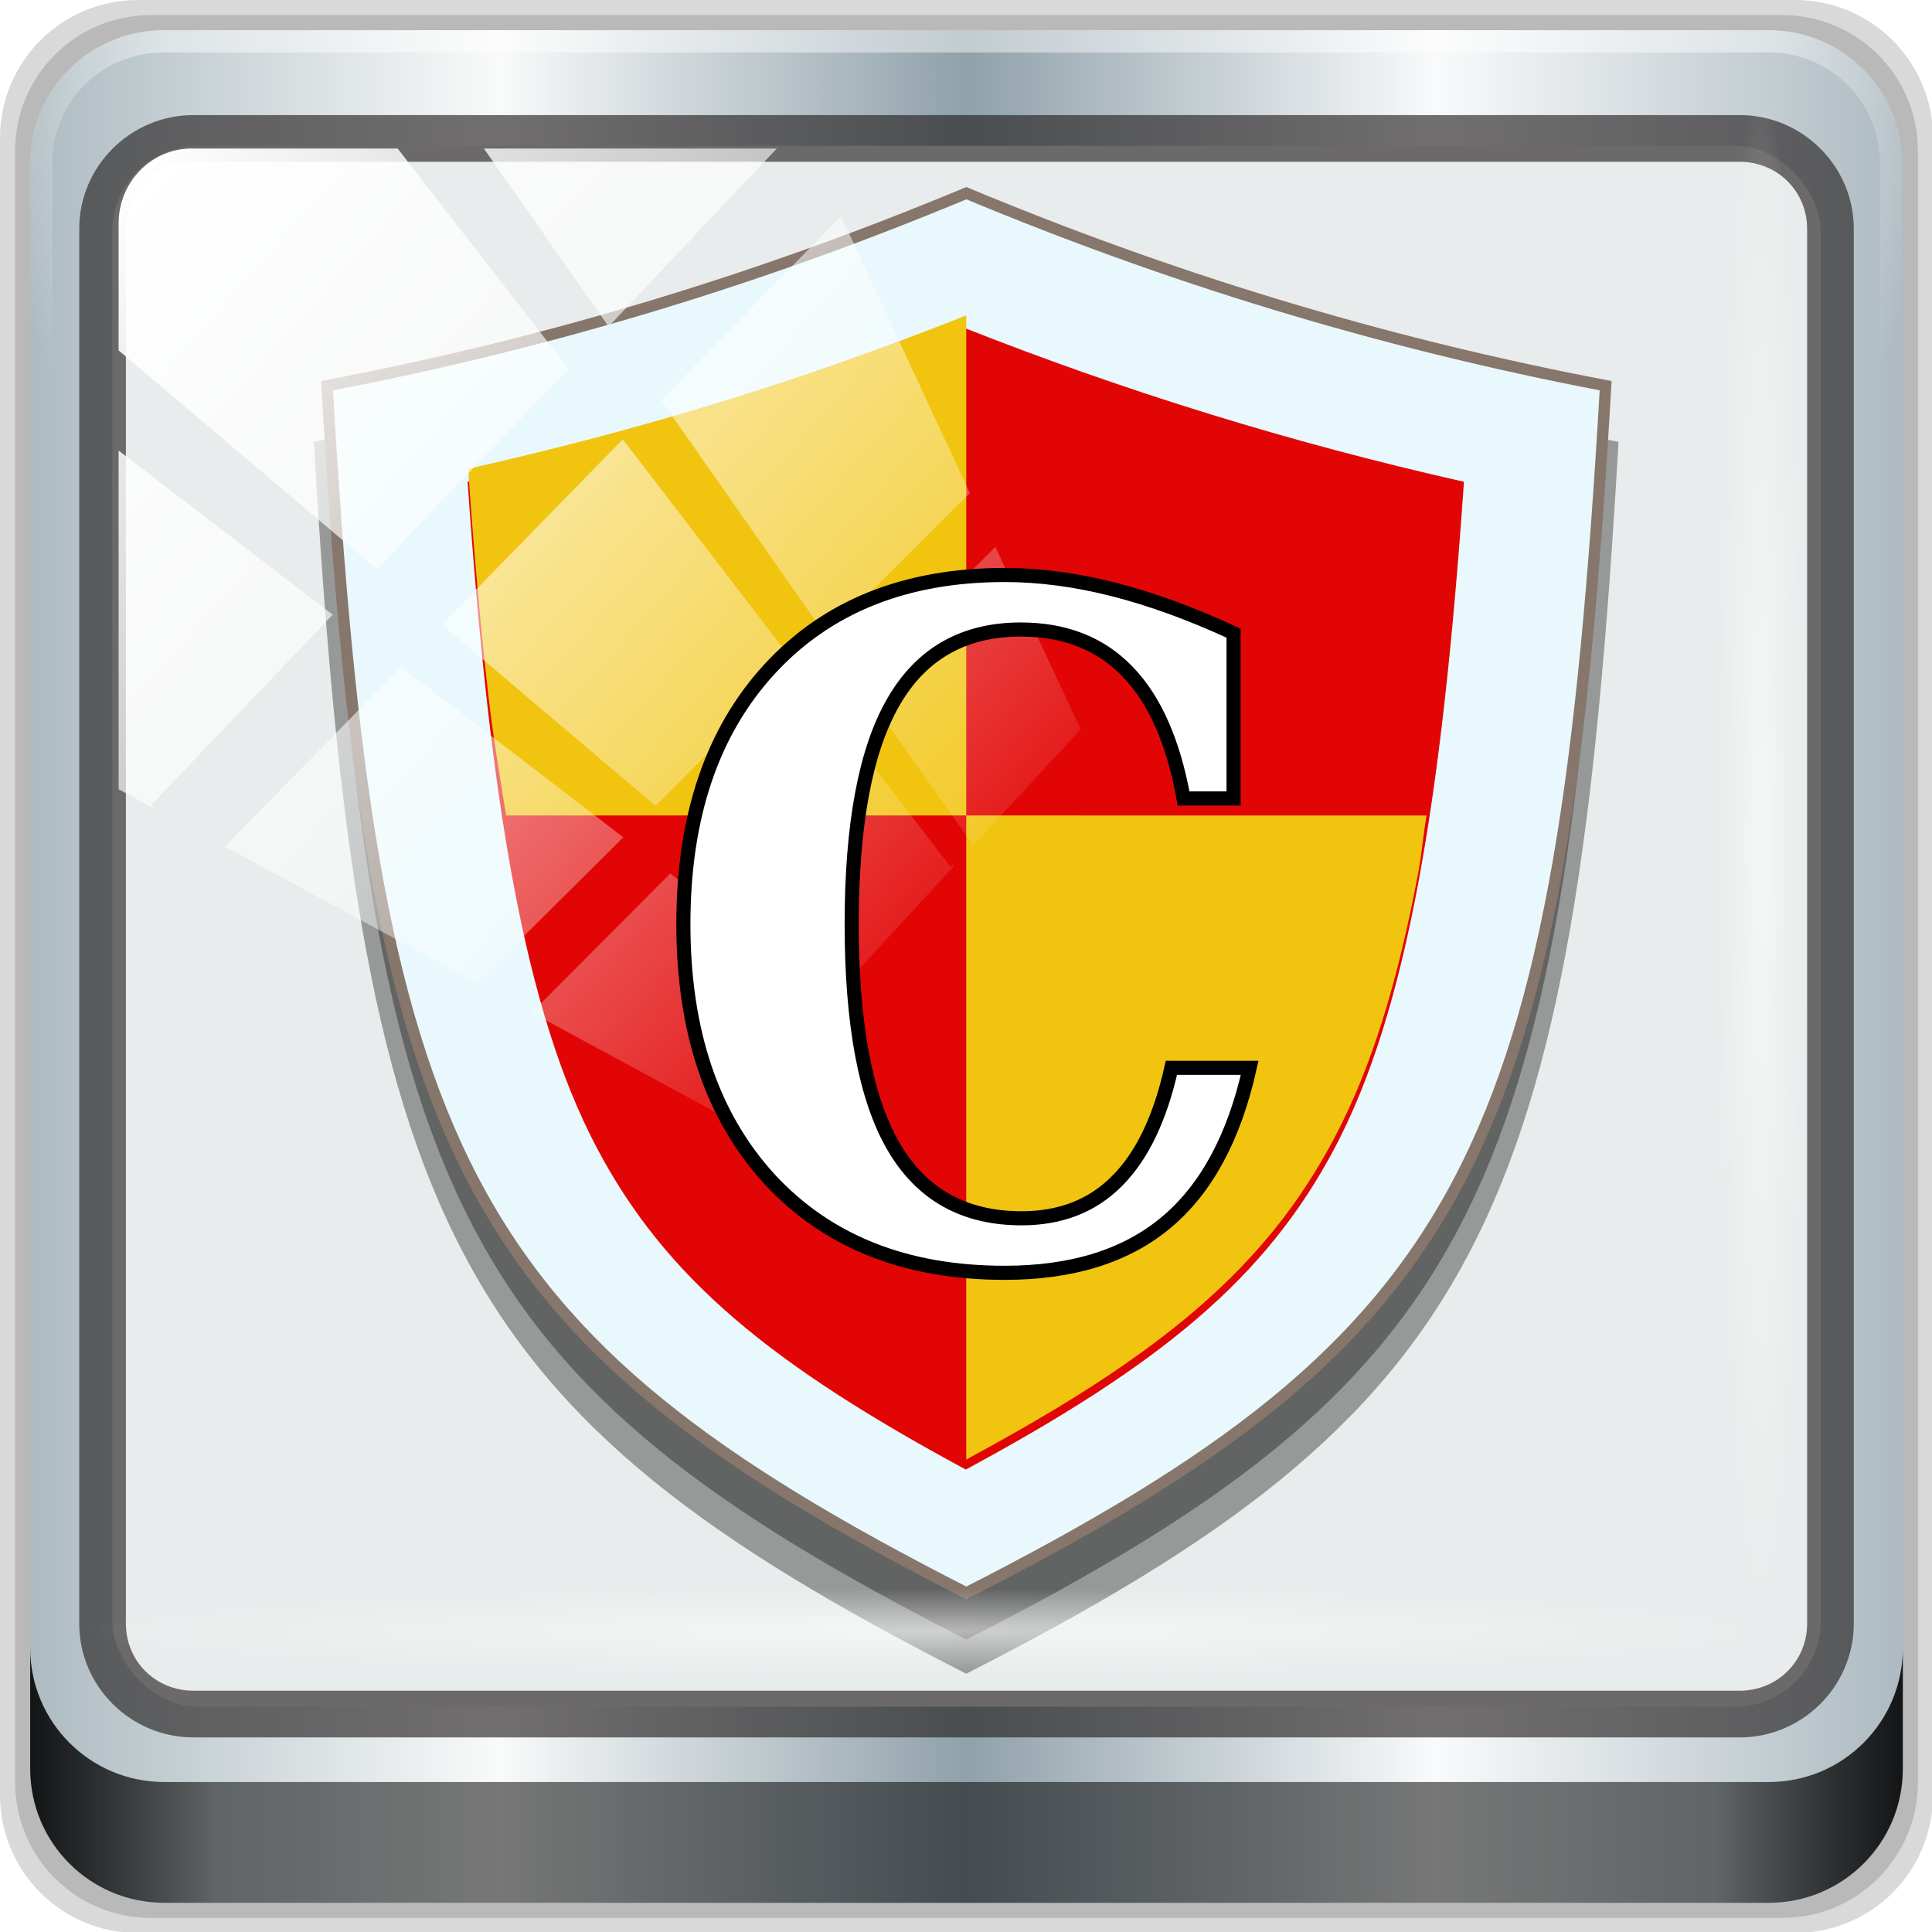 <?xml version="1.0" encoding="UTF-8" standalone="no"?>
<!-- Created with Inkscape (http://www.inkscape.org/) -->

<svg
   xmlns:dc="http://purl.org/dc/elements/1.1/"
   xmlns:cc="http://creativecommons.org/ns#"
   xmlns:rdf="http://www.w3.org/1999/02/22-rdf-syntax-ns#"
   xmlns:svg="http://www.w3.org/2000/svg"
   xmlns="http://www.w3.org/2000/svg"
   xmlns:xlink="http://www.w3.org/1999/xlink"
   xmlns:sodipodi="http://sodipodi.sourceforge.net/DTD/sodipodi-0.dtd"
   xmlns:inkscape="http://www.inkscape.org/namespaces/inkscape"
   width="96"
   height="96"
   id="svg2"
   version="1.1"
   inkscape:version="0.92.2 5c3e80d, 2017-08-06"
   sodipodi:docname="clamtk.svg">
  <defs
     id="defs4">
    <linearGradient
       id="linearGradient3795">
      <stop
         style="stop-color:#e28c05;stop-opacity:1;"
         offset="0"
         id="stop3797" />
      <stop
         style="stop-color:#e2bc05;stop-opacity:1;"
         offset="1"
         id="stop3799" />
    </linearGradient>
    <linearGradient
       inkscape:collect="always"
       xlink:href="#linearGradient3795"
       id="linearGradient3801"
       x1="45"
       y1="1047.362"
       x2="45"
       y2="957.362"
       gradientUnits="userSpaceOnUse" />
    <radialGradient
       inkscape:collect="always"
       xlink:href="#linearGradient4133-5"
       id="radialGradient3831-7"
       gradientUnits="userSpaceOnUse"
       gradientTransform="matrix(0.975,0,0,0.049,-4.148,101.319)"
       cx="13.948"
       cy="44.893"
       fx="13.948"
       fy="44.893"
       r="43.199" />
    <linearGradient
       id="linearGradient4133-5"
       inkscape:collect="always">
      <stop
         id="stop4135-4"
         offset="0"
         style="stop-color:#ffffff;stop-opacity:1;" />
      <stop
         id="stop4137-5"
         offset="1"
         style="stop-color:#ffffff;stop-opacity:0;" />
    </linearGradient>
    <clipPath
       id="clipPath4156-4-6"
       clipPathUnits="userSpaceOnUse">
      <path
         inkscape:connector-curvature="0"
         id="path4158-0-3"
         d="m 27.046,-55.695 -14.214,13.321 0.061,0 15.653,21.771 10.231,-10.546 C 38.562,-32.302 27.468,-54.819 27.046,-55.695 z M 9.647,-39.383 -5.241,-25.321 15.988,-7.806 26.372,-18.383 9.647,-39.383 z m 31.491,12.951 -9.741,9.714 8.945,12.458 7.781,-7.555 -6.984,-14.617 z m -49.84,4.379 -13.754,12.982 26.283,13.846 0.061,-0.062 -0.123,-0.062 L 13.599,-5.401 -8.702,-22.053 z m 38.015,7.401 -9.803,9.775 11.579,9.559 7.628,-7.401 -8.669,-11.009 -0.735,-0.925 z m 20.187,5.674 -7.383,7.216 6.188,8.542 5.82,-6.137 -4.626,-9.621 z m -32.195,6.322 -9.557,9.498 13.662,7.185 7.934,-7.678 -12.039,-9.004 z m 23.312,2.374 -7.107,6.938 8.363,6.907 5.361,-5.674 -0.061,-0.092 -0.092,0.123 -6.464,-8.203 z m -8.73,8.542 -7.505,7.339 10.354,5.458 c 1.397,-1.321 5.675,-6.123 5.851,-6.322 L 31.886,8.26 z"
         style="opacity:0.6;fill:#ffffff;fill-opacity:1;stroke:none" />
    </clipPath>
    <linearGradient
       id="linearGradient4213-7-8"
       inkscape:collect="always">
      <stop
         id="stop4215-6-5"
         offset="0"
         style="stop-color:#ffffff;stop-opacity:1;" />
      <stop
         id="stop4217-5-2"
         offset="1"
         style="stop-color:#ffffff;stop-opacity:0;" />
    </linearGradient>
    <linearGradient
       inkscape:collect="always"
       xlink:href="#linearGradient4213-7-8"
       id="linearGradient3837-7"
       gradientUnits="userSpaceOnUse"
       x1="2.771"
       y1="-28.642"
       x2="50.528"
       y2="14.514" />
    <clipPath
       id="clipPath4156-4"
       clipPathUnits="userSpaceOnUse">
      <path
         inkscape:connector-curvature="0"
         id="path4158-0"
         d="m 27.046,-55.695 -14.214,13.321 0.061,0 15.653,21.771 10.231,-10.546 C 38.562,-32.302 27.468,-54.819 27.046,-55.695 z M 9.647,-39.383 -5.241,-25.321 15.988,-7.806 26.372,-18.383 9.647,-39.383 z m 31.491,12.951 -9.741,9.714 8.945,12.458 7.781,-7.555 -6.984,-14.617 z m -49.84,4.379 -13.754,12.982 26.283,13.846 0.061,-0.062 -0.123,-0.062 L 13.599,-5.401 -8.702,-22.053 z m 38.015,7.401 -9.803,9.775 11.579,9.559 7.628,-7.401 -8.669,-11.009 -0.735,-0.925 z m 20.187,5.674 -7.383,7.216 6.188,8.542 5.82,-6.137 -4.626,-9.621 z m -32.195,6.322 -9.557,9.498 13.662,7.185 7.934,-7.678 -12.039,-9.004 z m 23.312,2.374 -7.107,6.938 8.363,6.907 5.361,-5.674 -0.061,-0.092 -0.092,0.123 -6.464,-8.203 z m -8.73,8.542 -7.505,7.339 10.354,5.458 c 1.397,-1.321 5.675,-6.123 5.851,-6.322 L 31.886,8.26 z"
         style="opacity:0.6;fill:#ffffff;fill-opacity:1;stroke:none" />
    </clipPath>
    <linearGradient
       id="linearGradient4213-7"
       inkscape:collect="always">
      <stop
         id="stop4215-6"
         offset="0"
         style="stop-color:#ffffff;stop-opacity:1;" />
      <stop
         id="stop4217-5"
         offset="1"
         style="stop-color:#ffffff;stop-opacity:0;" />
    </linearGradient>
    <linearGradient
       inkscape:collect="always"
       xlink:href="#linearGradient4213-7"
       id="linearGradient3837"
       gradientUnits="userSpaceOnUse"
       x1="2.771"
       y1="-28.642"
       x2="50.528"
       y2="14.514" />
    <filter
       id="filter3174-3"
       color-interpolation-filters="sRGB">
      <feGaussianBlur
         stdDeviation="1.71"
         id="feGaussianBlur3176-6" />
    </filter>
    <linearGradient
       gradientTransform="scale(1.006,0.994)"
       gradientUnits="userSpaceOnUse"
       id="ButtonShadow-1"
       y2="7.017"
       x2="45.448"
       y1="92.54"
       x1="45.448">
      <stop
         offset="0"
         style="stop-color:#000000;stop-opacity:1"
         id="stop3750-9" />
      <stop
         offset="1"
         style="stop-color:#000000;stop-opacity:0.588"
         id="stop3752-9" />
    </linearGradient>
    <radialGradient
       inkscape:collect="always"
       xlink:href="#linearGradient4133"
       id="radialGradient3833"
       gradientUnits="userSpaceOnUse"
       gradientTransform="matrix(0.888,0,0,0.049,51.887,-52.752)"
       cx="13.948"
       cy="44.893"
       fx="13.948"
       fy="44.893"
       r="43.199" />
    <linearGradient
       id="linearGradient4133"
       inkscape:collect="always">
      <stop
         id="stop4135"
         offset="0"
         style="stop-color:#ffffff;stop-opacity:1;" />
      <stop
         id="stop4137"
         offset="1"
         style="stop-color:#ffffff;stop-opacity:0;" />
    </linearGradient>
    <radialGradient
       inkscape:collect="always"
       xlink:href="#linearGradient4133"
       id="radialGradient3831"
       gradientUnits="userSpaceOnUse"
       gradientTransform="matrix(0.975,0,0,0.049,-4.148,101.319)"
       cx="13.948"
       cy="44.893"
       fx="13.948"
       fy="44.893"
       r="43.199" />
    <linearGradient
       id="linearGradient3832-0-6-1-1">
      <stop
         id="stop3834-6-3-7-1"
         offset="0"
         style="stop-color:#000000;stop-opacity:1;" />
      <stop
         style="stop-color:#000000;stop-opacity:0.588;"
         offset="0.1"
         id="stop3872-2-4" />
      <stop
         id="stop3844-6-2-7-6"
         offset="0.9"
         style="stop-color:#000000;stop-opacity:0.588;" />
      <stop
         id="stop3836-5-0-2-9"
         offset="1"
         style="stop-color:#000000;stop-opacity:1;" />
    </linearGradient>
    <linearGradient
       id="linearGradient4091-0-3-0-7">
      <stop
         id="stop4093-3-6-4-2"
         offset="0"
         style="stop-color:#ffffff;stop-opacity:1;" />
      <stop
         style="stop-color:#ffffff;stop-opacity:1;"
         offset="0.8"
         id="stop4099-6-1-8-3" />
      <stop
         id="stop4095-1-0-7-9"
         offset="1"
         style="stop-color:#ffffff;stop-opacity:0;" />
    </linearGradient>
    <linearGradient
       id="linearGradient6139-0">
      <stop
         style="stop-color:#adb4c1;stop-opacity:1;"
         offset="0"
         id="stop6141-2" />
      <stop
         id="stop6151-0"
         offset="0.25"
         style="stop-color:#ffffff;stop-opacity:1;" />
      <stop
         id="stop6147-1"
         offset="0.5"
         style="stop-color:#9095aa;stop-opacity:1;" />
      <stop
         style="stop-color:#fbf9f9;stop-opacity:1;"
         offset="0.75"
         id="stop6149-4" />
      <stop
         style="stop-color:#adb3c1;stop-opacity:1;"
         offset="1"
         id="stop6143-4" />
    </linearGradient>
    <linearGradient
       id="linearGradient5029">
      <stop
         id="stop5031"
         offset="0"
         style="stop-color:#0a9aff;stop-opacity:1;" />
      <stop
         id="stop5033"
         offset="1"
         style="stop-color:#0070c0;stop-opacity:1;" />
    </linearGradient>
    <linearGradient
       id="linearGradient5039">
      <stop
         style="stop-color:#ff0a0a;stop-opacity:1;"
         offset="0"
         id="stop5041" />
      <stop
         style="stop-color:#c00000;stop-opacity:1;"
         offset="1"
         id="stop5043" />
    </linearGradient>
    <linearGradient
       id="linearGradient5045">
      <stop
         id="stop5047"
         offset="0"
         style="stop-color:#2fff0a;stop-opacity:1;" />
      <stop
         id="stop5049"
         offset="1"
         style="stop-color:#16b50b;stop-opacity:1;" />
    </linearGradient>
    <linearGradient
       id="linearGradient5051">
      <stop
         style="stop-color:#c60aff;stop-opacity:1;"
         offset="0"
         id="stop5053" />
      <stop
         style="stop-color:#9b0bb5;stop-opacity:1;"
         offset="1"
         id="stop5055" />
    </linearGradient>
    <linearGradient
       id="linearGradient5057">
      <stop
         id="stop5059"
         offset="0"
         style="stop-color:#ff830a;stop-opacity:1;" />
      <stop
         id="stop5061"
         offset="1"
         style="stop-color:#b55f0b;stop-opacity:1;" />
    </linearGradient>
    <linearGradient
       id="linearGradient5063">
      <stop
         style="stop-color:#6b9ab0;stop-opacity:1;"
         offset="0"
         id="stop5065" />
      <stop
         style="stop-color:#466b7a;stop-opacity:1;"
         offset="1"
         id="stop5067" />
    </linearGradient>
    <linearGradient
       inkscape:collect="always"
       xlink:href="#linearGradient6139-0-3"
       id="linearGradient3825"
       gradientUnits="userSpaceOnUse"
       gradientTransform="matrix(1.181,0,0,1.181,3.095,-19.948)"
       x1="6"
       y1="47"
       x2="90"
       y2="47" />
    <linearGradient
       id="linearGradient6139-0-3">
      <stop
         style="stop-color:#adbbc1;stop-opacity:1"
         offset="0"
         id="stop6141-2-6" />
      <stop
         id="stop6151-0-7"
         offset="0.25"
         style="stop-color:#f9fafa;stop-opacity:1" />
      <stop
         id="stop6147-1-5"
         offset="0.5"
         style="stop-color:#90a1aa;stop-opacity:1" />
      <stop
         style="stop-color:#f9fafb;stop-opacity:1"
         offset="0.75"
         id="stop6149-4-3" />
      <stop
         style="stop-color:#adbac1;stop-opacity:1"
         offset="1"
         id="stop6143-4-5" />
    </linearGradient>
    <radialGradient
       inkscape:collect="always"
       xlink:href="#linearGradient4091-0-3-0-7"
       id="radialGradient3827"
       gradientUnits="userSpaceOnUse"
       gradientTransform="matrix(-1.144,0,0,-0.933,212.762,-20.401)"
       cx="48"
       cy="-27"
       fx="48"
       fy="-27"
       r="42" />
    <linearGradient
       inkscape:collect="always"
       xlink:href="#linearGradient3832-0-6-1-1"
       id="linearGradient3829"
       gradientUnits="userSpaceOnUse"
       gradientTransform="matrix(1.067,0,0,1.067,8.58,-15.643)"
       x1="1.5"
       y1="88.172"
       x2="94.5"
       y2="88.172" />
    <linearGradient
       inkscape:collect="always"
       xlink:href="#ButtonShadow-1"
       id="linearGradient3835"
       gradientUnits="userSpaceOnUse"
       gradientTransform="scale(1.006,0.994)"
       x1="45.448"
       y1="92.54"
       x2="45.448"
       y2="7.017" />
    <filter
       id="filter3174-3-6"
       style="color-interpolation-filters:sRGB">
      <feGaussianBlur
         stdDeviation="1.71"
         id="feGaussianBlur3176-6-0" />
    </filter>
    <filter
       inkscape:collect="always"
       style="color-interpolation-filters:sRGB"
       id="filter921"
       x="-0.013"
       width="1.025"
       y="-0.011"
       height="1.023">
      <feGaussianBlur
         inkscape:collect="always"
         stdDeviation="0.312"
         id="feGaussianBlur923" />
    </filter>
    <clipPath
       id="clipPath4156-4-6-6"
       clipPathUnits="userSpaceOnUse">
      <path
         inkscape:connector-curvature="0"
         id="path4158-0-3-1"
         d="m 27.046,-55.695 -14.214,13.321 h 0.061 l 15.653,21.771 10.231,-10.546 C 38.562,-32.302 27.468,-54.819 27.046,-55.695 Z M 9.647,-39.383 -5.241,-25.321 15.988,-7.806 26.372,-18.383 Z m 31.491,12.951 -9.741,9.714 8.945,12.458 7.781,-7.555 z m -49.84,4.379 -13.754,12.982 26.283,13.846 0.061,-0.062 -0.123,-0.062 L 13.599,-5.401 -8.702,-22.053 Z m 38.015,7.401 -9.803,9.775 11.579,9.559 7.628,-7.401 -8.669,-11.009 z m 20.187,5.674 -7.383,7.216 6.188,8.542 5.82,-6.137 z m -32.195,6.322 -9.557,9.498 13.662,7.185 7.934,-7.678 z m 23.312,2.374 -7.107,6.938 8.363,6.907 5.361,-5.674 -0.061,-0.092 -0.092,0.123 -6.464,-8.203 z m -8.73,8.542 -7.505,7.339 10.354,5.458 c 1.397,-1.321 5.675,-6.123 5.851,-6.322 z"
         style="opacity:0.6;fill:#ffffff;fill-opacity:1;stroke:none" />
    </clipPath>
    <radialGradient
       inkscape:collect="always"
       xlink:href="#linearGradient4133-5"
       id="radialGradient4992"
       gradientUnits="userSpaceOnUse"
       gradientTransform="matrix(1.04,0,0,0.052,34.917,84.069)"
       cx="13.948"
       cy="44.893"
       fx="13.948"
       fy="44.893"
       r="43.199" />
    <radialGradient
       inkscape:collect="always"
       xlink:href="#linearGradient4133-5"
       id="radialGradient3833-1"
       gradientUnits="userSpaceOnUse"
       gradientTransform="matrix(0.948,0,0,0.052,31.341,-95.611)"
       cx="13.948"
       cy="44.893"
       fx="13.948"
       fy="44.893"
       r="43.199" />
  </defs>
  <sodipodi:namedview
     id="base"
     pagecolor="#ffffff"
     bordercolor="#666666"
     borderopacity="1.0"
     inkscape:pageopacity="0.0"
     inkscape:pageshadow="2"
     inkscape:zoom="2.953125"
     inkscape:cx="20.816432"
     inkscape:cy="-6.1798942"
     inkscape:document-units="px"
     inkscape:current-layer="layer4"
     showgrid="false"
     inkscape:snap-page="true"
     inkscape:snap-global="false"
     inkscape:snap-center="true"
     inkscape:snap-object-midpoints="false"
     showguides="true"
     inkscape:guide-bbox="true"
     inkscape:snap-bbox="true"
     inkscape:object-paths="true"
     inkscape:object-nodes="true"
     inkscape:window-width="1280"
     inkscape:window-height="938"
     inkscape:window-x="0"
     inkscape:window-y="20"
     inkscape:window-maximized="1"
     inkscape:snap-midpoints="false"
     inkscape:snap-grids="true"
     inkscape:snap-to-guides="false">
    <inkscape:grid
       type="xygrid"
       id="grid3002"
       empspacing="5"
       visible="true"
       enabled="true"
       snapvisiblegridlinesonly="true" />
  </sodipodi:namedview>
  <g
     inkscape:label="Layer 1"
     inkscape:groupmode="layer"
     id="layer1"
     transform="translate(0,-956.362)">
    <g
       id="g3193"
       transform="translate(0,956.362)">
      <g
         style="display:inline"
         inkscape:label="colori"
         id="layer7">
        <g
           id="g3003"
           transform="translate(0.596,-951.362)">
          <g
             id="g967"
             transform="matrix(0.938,0,0,0.938,-0.596,951.362)">
            <g
               id="layer1-6"
               inkscape:label="icona"
               transform="translate(0,34.133)">
              <g
                 style="display:inline"
                 transform="translate(-8.58,-18.49)"
                 id="g7390">
                <path
                   style="display:inline;opacity:0.15;fill:#000000;fill-opacity:1;fill-rule:nonzero;stroke:none;stroke-width:1.067"
                   d="M 103.666,-15.643 H 15.895 c -4.052,0 -7.314,3.262 -7.314,7.314 V 79.442 c 0,4.052 3.262,7.314 7.314,7.314 h 87.771 c 4.052,0 7.314,-3.262 7.314,-7.314 V -8.329 c 0,-4.052 -3.262,-7.314 -7.314,-7.314 z"
                   id="path3288"
                   inkscape:connector-curvature="0" />
                <path
                   inkscape:connector-curvature="0"
                   id="path4085"
                   d="M 102.98,-14.843 H 16.58 c -3.989,0 -7.2,3.211 -7.2,7.2 V 78.757 c 0,3.989 3.211,7.2 7.2,7.2 h 86.4 c 3.989,0 7.2,-3.211 7.2,-7.2 V -7.643 c 0,-3.989 -3.211,-7.2 -7.2,-7.2 z"
                   style="display:inline;opacity:0.15;fill:#000000;fill-opacity:1;fill-rule:nonzero;stroke:none;stroke-width:1.067" />
                <path
                   style="display:inline;fill:url(#linearGradient3825);fill-opacity:1;fill-rule:nonzero;stroke:none;stroke-width:1.067"
                   d="M 102.294,-14.043 H 17.266 c -3.925,0 -7.086,3.16 -7.086,7.086 V 78.071 c 0,3.925 3.16,7.086 7.086,7.086 H 102.294 c 3.925,0 7.086,-3.16 7.086,-7.086 V -6.958 c 0,-3.925 -3.16,-7.086 -7.086,-7.086 z"
                   id="rect4251-1"
                   inkscape:connector-curvature="0" />
                <g
                   id="g3272"
                   transform="matrix(1.107,0,0,1.107,-115.001,-19.358)">
                  <path
                     inkscape:connector-curvature="0"
                     id="path4236-5"
                     d="m 119.467,4.8 c -3.546,0 -6.4,2.854 -6.4,6.4 v 16 h 1.067 v -16 c 0,-2.973 2.36,-5.333 5.333,-5.333 h 76.8 c 2.973,0 5.333,2.36 5.333,5.333 v 16 h 1.067 v -16 c 0,-3.546 -2.854,-6.4 -6.4,-6.4 z"
                     style="display:inline;opacity:0.45;fill:url(#radialGradient3827);fill-opacity:1;fill-rule:nonzero;stroke:none;stroke-width:1.067" />
                </g>
                <path
                   inkscape:connector-curvature="0"
                   style="display:inline;opacity:0.891;fill:url(#linearGradient3829);fill-opacity:1;fill-rule:nonzero;stroke:none;stroke-width:1.067"
                   d="m 10.18,71.657 v 6.4 c 0,3.925 3.175,7.1 7.1,7.1 h 85 c 3.925,0 7.1,-3.175 7.1,-7.1 v -6.4 c 0,3.925 -3.175,7.1 -7.1,7.1 h -85 c -3.925,0 -7.1,-3.175 -7.1,-7.1 z"
                   id="path4118" />
                <g
                   transform="translate(268.041,-111.89)"
                   id="g4615">
                  <g
                     id="layer2-8"
                     style="display:none">
                    <rect
                       transform="scale(1.067)"
                       width="86"
                       height="85"
                       rx="6"
                       ry="6"
                       x="5"
                       y="7"
                       id="rect3745-9"
                       style="opacity:0.9;fill:url(#linearGradient3835);fill-opacity:1;fill-rule:nonzero;stroke:none;filter:url(#filter3174-3-6)" />
                  </g>
                </g>
              </g>
            </g>
            <rect
               ry="4.533"
               y="7.723"
               x="5.949"
               height="82.688"
               width="90.503"
               id="rect4301"
               style="display:inline;fill:#e9ecec;fill-opacity:1;stroke:none;stroke-width:1.067" />
            <path
               inkscape:connector-curvature="0"
               id="path4989"
               d="m 10.244,6.096 c -3.324,0 -6.046,2.709 -6.046,6.022 v 73.897 c 0,3.314 2.721,6.022 6.046,6.022 h 81.911 c 3.324,0 6.046,-2.709 6.046,-6.022 V 12.118 c 0,-3.314 -2.721,-6.022 -6.046,-6.022 z m 0,2.474 h 81.911 c 2.014,0 3.575,1.579 3.575,3.548 v 73.897 c 0,1.97 -1.562,3.548 -3.575,3.548 H 10.244 c -2.014,0 -3.575,-1.579 -3.575,-3.548 V 12.118 c 0,-1.97 1.562,-3.548 3.575,-3.548 z"
               style="color:#000000;font-style:normal;font-variant:normal;font-weight:normal;font-stretch:normal;font-size:medium;line-height:normal;font-family:Sans;-inkscape-font-specification:Sans;text-indent:0;text-align:start;text-decoration:none;text-decoration-line:none;letter-spacing:normal;word-spacing:normal;text-transform:none;writing-mode:lr-tb;direction:ltr;baseline-shift:baseline;text-anchor:start;display:inline;overflow:visible;visibility:visible;fill:#241f1f;fill-opacity:0.633;stroke:none;stroke-width:2.534;marker:none;enable-background:accumulate" />
            <g
               transform="matrix(1.096,0,0,1.096,-2.314,-1115.217)"
               id="g931"
               style="display:inline">
              <path
                 inkscape:connector-curvature="0"
                 id="path3805"
                 d="m 50.564,1033.286 c -9.245,3.856 -19.113,6.942 -29.829,8.982 2.055,35.781 6.188,44.29 29.829,56.329 23.641,-12.039 27.774,-20.548 29.829,-56.329 -10.717,-2.039 -20.584,-5.126 -29.829,-8.982 z"
                 style="fill:#000000;fill-opacity:0.352;fill-rule:nonzero;stroke:none;stroke-width:1.089;filter:url(#filter921)"
                 transform="matrix(1.057,0,0,1.057,-4.634,-62.787)" />
              <path
                 style="fill:#000000;fill-opacity:0.352;fill-rule:nonzero;stroke:none;stroke-width:1.128"
                 d="m 48.818,1029.126 c -9.577,3.994 -19.799,7.191 -30.9,9.304 2.129,37.066 6.411,45.88 30.9,58.351 24.49,-12.471 28.771,-21.285 30.9,-58.351 -11.101,-2.113 -21.323,-5.31 -30.9,-9.304 z"
                 id="path3803"
                 inkscape:connector-curvature="0" />
              <path
                 inkscape:connector-curvature="0"
                 id="rect2987"
                 d="m 48.818,1026.871 c -9.577,3.994 -19.799,7.192 -30.9,9.304 2.129,37.066 6.411,45.88 30.9,58.351 24.49,-12.471 28.771,-21.285 30.9,-58.351 -11.101,-2.112 -21.323,-5.31 -30.9,-9.304 z"
                 style="fill:#e8f8fc;fill-opacity:1;fill-rule:nonzero;stroke:#86766b;stroke-width:0.549;stroke-miterlimit:4;stroke-dasharray:none;stroke-opacity:1" />
              <path
                 transform="matrix(0.707,0,0,0.58,125.744,480.398)"
                 d="m -108.844,953.469 c -10.717,5.151 -22.038,9.477 -34.057,12.775 1.525,26.907 3.919,44.108 8.795,55.422 4.749,11.019 12.029,18.186 25.262,26.895 13.233,-8.709 20.513,-15.875 25.262,-26.895 4.876,-11.314 7.27,-28.515 8.795,-55.422 -12.018,-3.298 -23.34,-7.624 -34.057,-12.775 z"
                 id="path2995"
                 style="fill:#e20505;fill-opacity:1;fill-rule:nonzero;stroke:none"
                 inkscape:original="M -108.84375 943.28125 C -122.39326 950.1497 -136.85608 955.64818 -152.5625 959.28125 C -149.54998 1023.0211 -143.49253 1038.1791 -108.84375 1059.625 C -74.194972 1038.1791 -68.13752 1023.0211 -65.125 959.28125 C -80.83142 955.64818 -95.294242 950.1497 -108.84375 943.28125 z "
                 inkscape:radius="-9.213686"
                 sodipodi:type="inkscape:offset" />
              <path
                 inkscape:connector-curvature="0"
                 id="path3007"
                 d="m 48.814,1056.949 v 31.129 c 2.339,-1.266 4.423,-2.467 6.273,-3.671 1.849,-1.204 3.467,-2.396 4.903,-3.634 1.436,-1.239 2.677,-2.517 3.777,-3.889 1.1,-1.372 2.054,-2.85 2.893,-4.452 0.862,-1.645 1.614,-3.489 2.275,-5.597 0.661,-2.108 1.227,-4.465 1.723,-7.105 0.156,-0.833 0.255,-1.89 0.398,-2.78 z"
                 style="fill:#f1c40f;fill-opacity:1;fill-rule:nonzero;stroke:none;stroke-width:1.128" />
              <path
                 inkscape:connector-curvature="0"
                 id="path3005"
                 d="m 48.814,1032.78 c -3.786,1.497 -7.673,2.885 -11.684,4.125 -4.011,1.24 -8.146,2.33 -12.391,3.289 0.269,3.914 0.585,7.48 0.95,10.722 0.25,2.22 0.575,4.101 0.883,6.033 h 22.242 z"
                 style="fill:#f1c40f;fill-opacity:1;fill-rule:nonzero;stroke:none;stroke-width:1.128" />
            </g>
            <g
               id="layer4"
               inkscape:label="luci-superiori">
              <g
                 id="g4963"
                 transform="matrix(1.008,0,0,1.014,-1.121,0.646)">
                <rect
                   clip-path="url(#clipPath4156-4-6-6)"
                   ry="3.957"
                   rx="3.957"
                   y="-30"
                   x="2"
                   height="92"
                   width="92"
                   id="rect4146"
                   style="display:inline;fill:url(#linearGradient3837-7);fill-opacity:1;stroke:none"
                   transform="matrix(0.97,0,0,0.99,5.405,36.822)" />
              </g>
              <rect
                 style="display:inline;opacity:0.55;fill:url(#radialGradient4992);fill-opacity:1;stroke:none;stroke-width:1.067"
                 id="rect4131"
                 width="89.867"
                 height="4.533"
                 x="4.492"
                 y="84.158"
                 rx="0"
                 ry="4.533" />
              <rect
                 ry="4.533"
                 rx="0"
                 y="-95.522"
                 x="3.624"
                 height="4.533"
                 width="81.867"
                 id="rect4141"
                 style="display:inline;opacity:0.55;fill:url(#radialGradient3833-1);fill-opacity:1;stroke:none;stroke-width:1.067"
                 transform="rotate(90)" />
              <path
                 d="m 66.2,56.567 q -1.229,5.513 -4.417,8.186 -3.188,2.673 -8.562,2.673 -7.875,0 -12.458,-4.964 -4.562,-4.988 -4.562,-13.507 0,-8.544 4.562,-13.507 4.583,-4.988 12.458,-4.988 2.771,0 5.771,0.764 3,0.764 6.354,2.315 v 8.758 h -2.646 q -0.812,-4.487 -2.958,-6.706 -2.146,-2.243 -5.667,-2.243 -4.542,0 -6.75,3.842 -2.208,3.818 -2.208,11.765 0,7.947 2.208,11.765 2.208,3.818 6.792,3.818 3.104,0 5.062,-1.981 1.979,-1.981 2.875,-5.99 z"
                 style="font-style:normal;font-variant:normal;font-weight:bold;font-stretch:normal;font-size:40px;line-height:1.25;font-family:serif;-inkscape-font-specification:'serif Bold';letter-spacing:0px;word-spacing:0px;display:inline;fill:#ffffff;fill-opacity:1;stroke:#000000;stroke-width:0.747;stroke-opacity:1;stroke-miterlimit:4;stroke-dasharray:none"
                 id="path1034"
                 inkscape:connector-curvature="0" />
            </g>
          </g>
          <g
             aria-label="C"
             style="font-style:normal;font-variant:normal;font-weight:bold;font-stretch:normal;font-size:40px;line-height:1.25;font-family:serif;-inkscape-font-specification:'serif Bold';letter-spacing:0px;word-spacing:0px;fill:#000000;fill-opacity:1;stroke:none"
             id="text1032" />
        </g>
      </g>
      <g
         inkscape:label="simboli"
         id="layer5" />
    </g>
  </g>
</svg>
